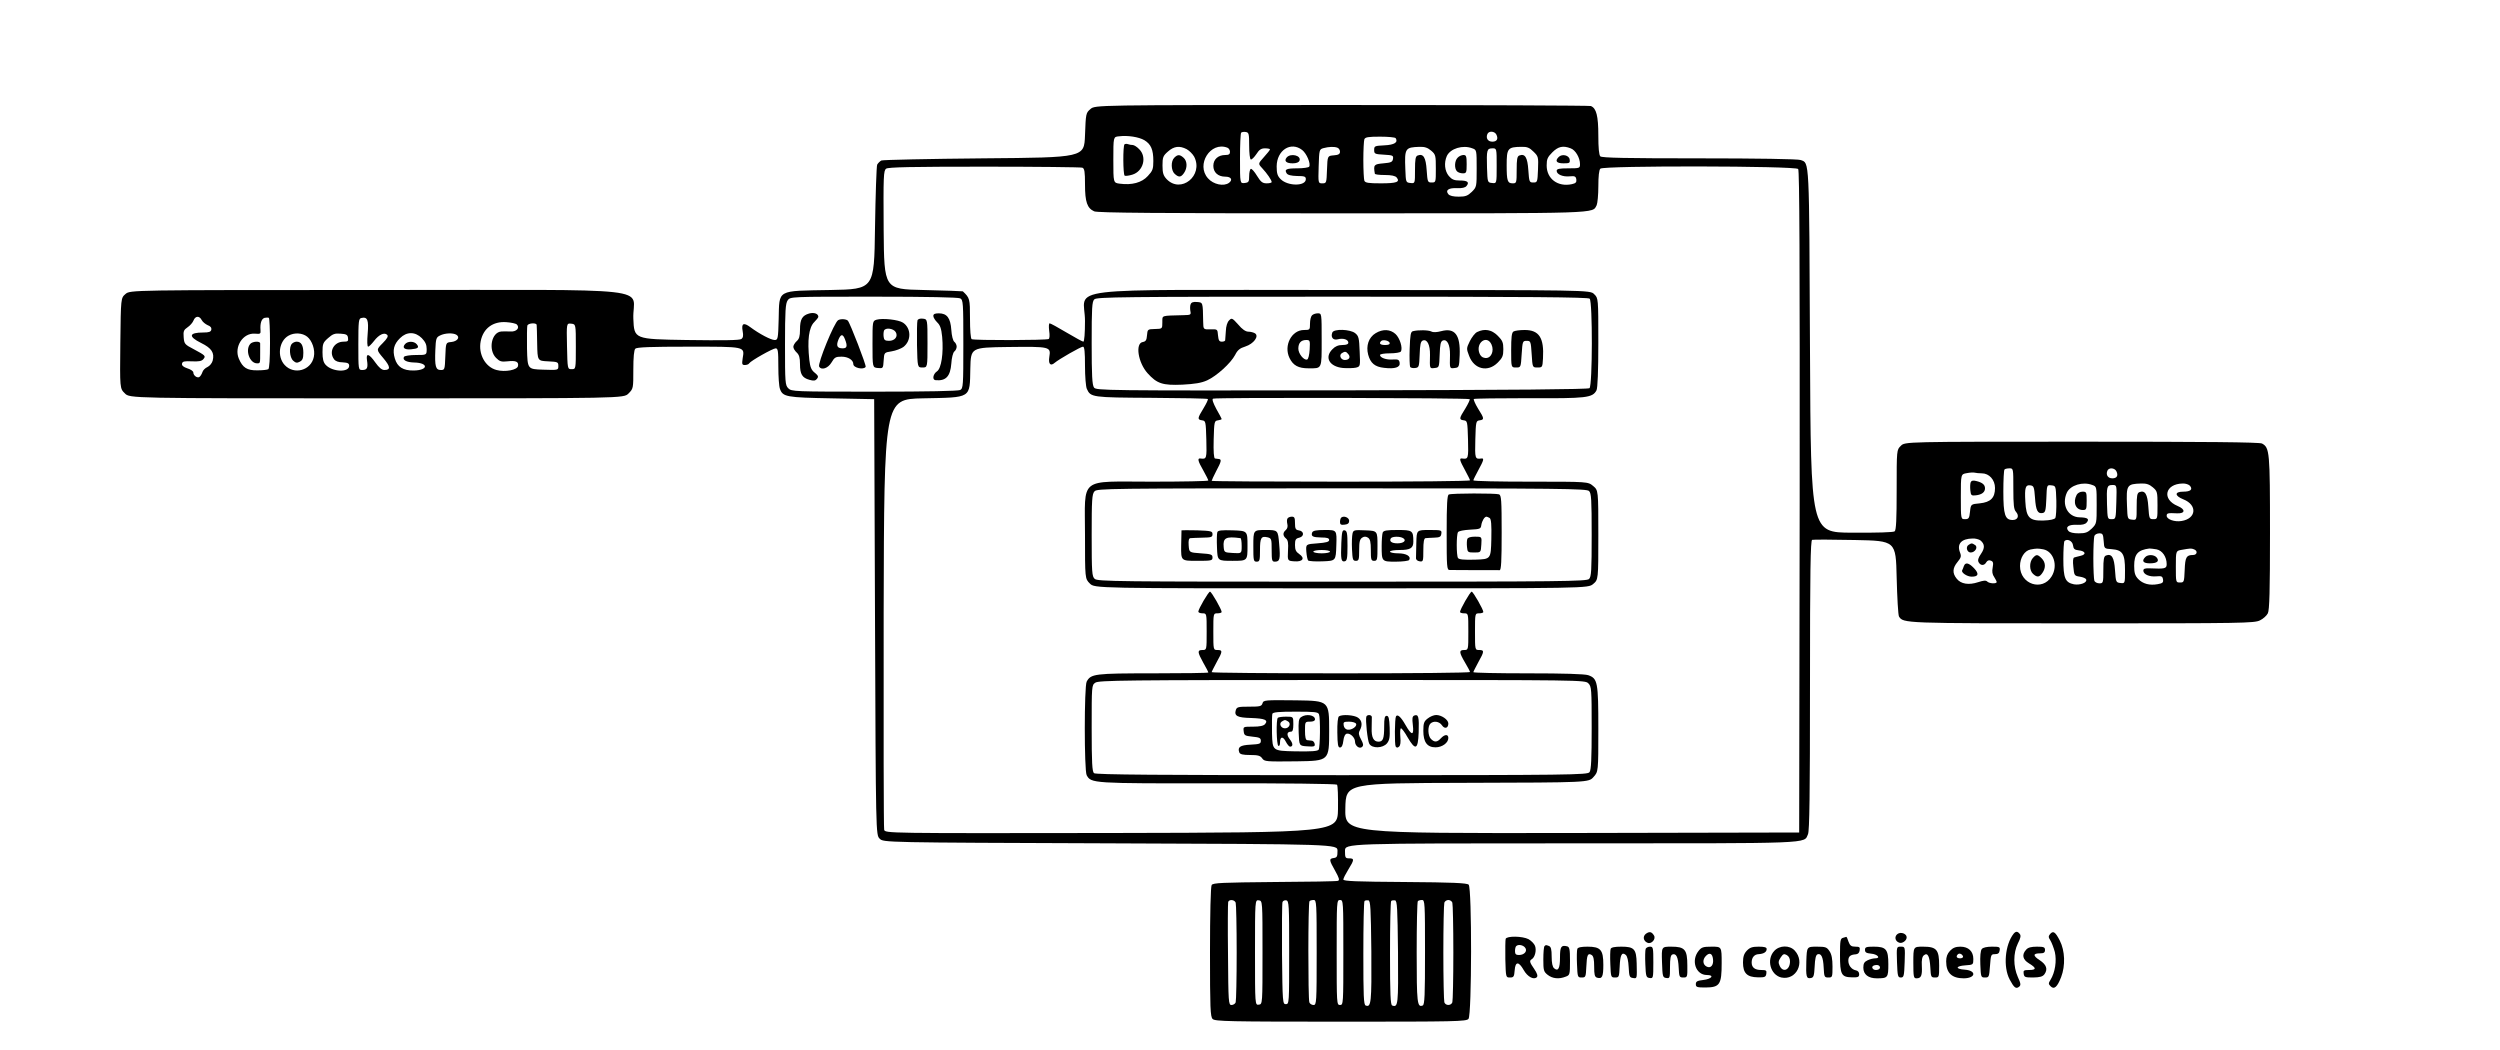 <?xml version="1.0" standalone="no"?>
<!DOCTYPE svg PUBLIC "-//W3C//DTD SVG 20010904//EN"
 "http://www.w3.org/TR/2001/REC-SVG-20010904/DTD/svg10.dtd">
<svg version="1.0" xmlns="http://www.w3.org/2000/svg"
 width="1500pt" height="630pt" viewBox="0 0 1500 630"
 preserveAspectRatio="xMidYMid meet">
<g transform="translate(0,630) scale(0.1,-0.1)"
fill="#000000" stroke="none">
<path d="M6543 5646 c-28 -24 -28 -27 -33 -158 -5 -133 -5 -133 -605 -138
-330 -3 -608 -9 -617 -13 -9 -5 -20 -16 -25 -25 -4 -9 -10 -181 -13 -382 -5
-365 -5 -365 -267 -370 -328 -6 -306 6 -311 -175 -3 -119 -5 -125 -24 -125
-22 0 -91 36 -146 77 -40 30 -55 23 -46 -24 5 -27 3 -39 -8 -47 -10 -8 -111
-9 -329 -6 -314 5 -314 5 -319 128 -8 195 199 172 -1540 172 -1479 0 -1479 0
-1507 -24 -28 -24 -28 -24 -31 -295 -3 -272 -3 -272 27 -301 29 -30 29 -30
1511 -30 1482 0 1482 0 1511 29 29 29 29 31 29 143 0 75 4 118 12 126 9 9 94
12 319 12 345 0 337 2 325 -70 -5 -35 -4 -40 13 -40 11 0 23 4 26 10 9 15 142
90 159 90 14 0 16 -16 16 -109 0 -60 4 -121 10 -135 17 -47 38 -51 310 -56
l255 -5 5 -1307 c5 -1307 5 -1307 28 -1330 23 -23 23 -23 1385 -28 1362 -5
1362 -5 1362 -45 0 -34 -3 -40 -22 -43 -30 -4 -29 -12 8 -77 23 -41 28 -56 17
-60 -7 -3 -179 -6 -381 -7 -314 -3 -369 -5 -377 -18 -6 -9 -10 -176 -10 -402
0 -338 2 -389 16 -402 14 -14 97 -16 768 -16 689 0 755 1 767 17 20 23 21 785
1 805 -10 10 -96 14 -382 16 -291 2 -370 5 -370 15 0 7 14 34 30 60 36 58 37
67 5 67 -23 0 -25 4 -25 45 0 45 0 45 1355 45 1474 0 1397 -3 1423 55 9 19 12
242 12 894 0 687 3 870 13 872 6 2 122 2 257 -1 245 -5 245 -5 250 -225 3
-121 9 -226 14 -234 26 -41 27 -41 1103 -41 959 0 1030 1 1063 18 19 9 40 28
47 42 10 19 13 137 13 483 0 487 -2 511 -48 536 -15 8 -341 11 -1082 11 -1061
0 -1061 0 -1085 -25 -25 -24 -25 -24 -25 -263 0 -180 -3 -242 -12 -250 -8 -6
-105 -9 -258 -8 -245 1 -245 1 -250 1091 -5 1171 -3 1125 -56 1145 -15 6 -263
10 -608 10 -439 0 -585 3 -594 12 -8 8 -12 51 -12 125 0 118 -12 164 -45 177
-9 3 -682 6 -1495 6 -1479 0 -1479 0 -1507 -24z m952 -220 c0 -44 4 -81 10
-83 6 -1 20 13 33 32 17 27 29 35 52 35 17 0 30 -3 30 -6 0 -4 -16 -24 -36
-46 -36 -40 -36 -40 -11 -67 29 -31 57 -72 57 -83 0 -5 -14 -8 -30 -8 -25 0
-35 8 -58 45 -15 25 -31 43 -37 42 -5 -2 -10 -21 -10 -43 0 -35 -3 -39 -27
-42 -28 -3 -28 -3 -28 146 0 82 3 152 7 156 4 4 16 6 28 4 18 -3 20 -10 20
-82z m1483 67 c13 -26 4 -43 -24 -43 -26 0 -40 20 -30 45 8 21 43 19 54 -2z
m-2112 -34 c40 -24 54 -57 54 -125 0 -48 -4 -59 -33 -90 -36 -40 -96 -56 -169
-46 -38 5 -38 5 -38 143 0 138 0 138 33 141 54 7 120 -4 153 -23z m1508 12
c16 -25 -7 -40 -67 -43 -59 -3 -62 -4 -62 -28 0 -23 4 -25 58 -28 54 -3 58 -5
55 -25 -3 -19 -11 -23 -58 -27 -57 -5 -60 -9 -51 -62 0 -5 27 -8 60 -8 39 0
63 -5 71 -15 22 -27 0 -35 -95 -35 -75 0 -94 3 -99 16 -3 9 -6 64 -6 124 0 60
3 115 6 124 5 13 23 16 94 16 49 0 91 -4 94 -9z m-1254 -66 c16 -9 36 -29 45
-45 58 -113 -80 -225 -166 -134 -19 21 -24 36 -24 81 0 49 3 58 33 84 36 32
69 36 112 14z m244 9 c9 -3 16 -15 16 -25 0 -14 -7 -19 -28 -19 -43 0 -72 -26
-72 -65 0 -39 28 -65 72 -65 35 0 46 -19 22 -37 -31 -23 -94 -10 -126 27 -74
82 15 223 116 184z m449 -14 c27 -21 53 -83 42 -100 -3 -5 -35 -10 -70 -10
-67 0 -80 -6 -65 -30 6 -10 27 -15 62 -16 45 0 53 -3 53 -19 0 -43 -108 -43
-151 0 -19 19 -24 34 -24 77 1 97 85 151 153 98z m211 14 c9 -3 16 -14 16 -24
0 -14 -9 -20 -37 -22 -38 -3 -38 -3 -41 -85 -3 -81 -3 -83 -28 -83 -25 0 -25
0 -22 102 3 99 4 102 28 109 33 9 65 10 84 3z m563 -18 c27 -23 28 -29 28
-108 0 -82 0 -83 -25 -83 -24 0 -25 3 -30 74 -5 77 -20 101 -54 88 -13 -5 -16
-22 -16 -87 0 -81 0 -81 -27 -78 -28 3 -28 4 -31 83 -5 126 -1 131 85 134 31
1 49 -5 70 -23z m247 14 c26 -9 26 -11 26 -121 0 -109 0 -111 -29 -140 -25
-24 -38 -29 -79 -29 -32 0 -54 5 -62 15 -20 24 3 39 53 36 29 -1 48 3 56 13
19 23 6 33 -41 33 -33 0 -47 6 -65 27 -25 30 -30 79 -12 120 21 45 96 68 153
46z m367 -20 c29 -28 30 -32 27 -107 -3 -76 -4 -78 -28 -78 -24 0 -25 3 -30
74 -5 77 -20 101 -54 88 -13 -5 -16 -22 -16 -87 0 -78 -1 -80 -24 -80 -31 0
-36 15 -36 108 0 102 6 110 88 111 35 1 49 -5 73 -29z m223 20 c29 -10 56 -57
56 -95 0 -24 -2 -25 -70 -25 -55 0 -70 -3 -70 -15 0 -21 36 -37 78 -33 31 3
37 0 40 -19 2 -16 -3 -23 -27 -28 -84 -18 -151 32 -151 112 0 38 5 50 34 79
35 35 64 42 110 24z m-444 -106 c0 -105 0 -105 -27 -102 -28 3 -28 3 -31 92
-3 106 -1 116 33 116 25 0 25 0 25 -106z m-2486 -10 c13 -5 16 -24 16 -101 0
-105 13 -142 55 -161 20 -9 375 -12 1486 -12 1574 0 1501 -2 1529 49 5 11 10
62 10 113 0 60 4 98 12 106 19 19 1171 17 1187 -2 8 -10 10 -539 9 -1997 l-3
-1984 -1363 -3 c-1363 -2 -1363 -2 -1360 148 3 151 3 151 731 153 729 2 729 2
758 35 29 32 29 32 29 288 0 283 -4 303 -61 323 -21 7 -146 11 -360 11 -181 0
-329 3 -329 7 0 3 14 30 30 60 36 64 37 73 5 73 -25 0 -25 0 -25 110 0 110 0
110 25 110 14 0 25 4 25 8 0 15 -61 122 -70 122 -9 0 -70 -107 -70 -122 0 -4
11 -8 25 -8 25 0 25 0 25 -110 0 -110 0 -110 -25 -110 -32 0 -31 -14 5 -75 16
-27 30 -53 30 -57 0 -5 -349 -8 -775 -8 -426 0 -775 3 -775 7 0 3 14 30 30 60
36 64 37 73 5 73 -25 0 -25 0 -25 110 0 110 0 110 25 110 14 0 25 4 25 8 0 15
-61 122 -70 122 -9 0 -70 -104 -70 -120 0 -5 11 -10 25 -10 25 0 25 0 25 -110
0 -110 0 -110 -25 -110 -32 0 -31 -12 5 -77 17 -29 30 -55 30 -58 0 -3 -149
-5 -330 -5 -353 0 -375 -3 -400 -50 -15 -29 -15 -532 0 -561 27 -49 29 -50
787 -49 395 1 710 -3 715 -8 5 -5 7 -71 6 -148 -3 -139 -3 -139 -1360 -142
-1358 -2 -1358 -2 -1363 20 -3 13 -4 599 -3 1303 3 1280 3 1280 235 1285 296
6 281 -3 285 179 3 126 3 126 227 129 252 3 257 2 247 -59 -7 -43 7 -58 32
-36 26 22 157 97 170 97 9 0 12 -33 12 -115 0 -63 5 -125 11 -138 23 -51 30
-52 388 -54 183 -1 336 -4 338 -7 3 -3 -9 -28 -26 -56 -37 -60 -38 -68 -8 -72
21 -3 22 -7 25 -115 3 -115 2 -119 -35 -114 -20 3 -16 -15 17 -72 17 -30 30
-57 30 -60 0 -4 -153 -7 -341 -7 -441 0 -399 33 -399 -320 0 -262 0 -262 29
-291 29 -29 29 -29 1509 -29 1480 0 1480 0 1511 26 31 26 31 26 31 294 0 268
0 268 -31 294 -31 26 -31 26 -375 26 -189 0 -344 3 -344 8 0 4 14 31 30 61 33
60 36 73 18 70 -38 -5 -39 -1 -36 114 3 108 4 112 26 115 29 4 28 11 -10 71
-17 28 -28 54 -25 57 3 3 152 5 331 5 346 -2 381 2 405 47 7 14 11 115 11 287
0 266 0 266 -25 290 -24 25 -24 25 -1514 25 -1737 0 -1541 24 -1541 -186 0
-73 -4 -124 -10 -124 -5 0 -50 25 -101 55 -50 30 -96 55 -101 55 -5 0 -6 -19
-3 -44 4 -27 3 -46 -3 -50 -14 -8 -448 -9 -462 -1 -6 4 -10 54 -10 124 0 119
-1 123 -43 163 -1 1 -108 5 -237 8 -235 5 -235 5 -238 360 -2 325 -1 356 15
368 13 9 147 12 589 12 315 0 579 -3 588 -6z m-733 -784 c18 -10 19 -24 19
-275 0 -251 -1 -265 -19 -275 -13 -6 -193 -10 -515 -10 -483 0 -497 1 -516 20
-19 19 -20 33 -20 263 0 203 3 246 16 265 15 22 15 22 515 22 326 0 507 -4
520 -10z m3777 -2 c18 -18 17 -521 -1 -537 -10 -7 -433 -11 -1487 -13 -1429
-2 -1473 -1 -1486 17 -11 15 -14 73 -14 266 0 212 2 250 16 263 14 14 163 16
1488 16 1131 0 1475 -3 1484 -12z m-8328 -128 c6 -12 23 -25 36 -31 17 -6 24
-15 22 -27 -3 -13 -14 -17 -48 -17 -87 0 -92 -24 -13 -63 63 -31 81 -59 69
-106 -4 -15 -18 -32 -31 -38 -14 -6 -28 -20 -31 -32 -4 -12 -12 -24 -18 -28
-13 -8 -36 9 -36 27 0 8 -16 19 -36 25 -24 8 -34 17 -32 28 3 14 14 16 59 14
41 -2 59 1 69 13 16 19 13 22 -58 60 -54 28 -57 32 -60 72 -3 36 1 44 23 59
15 10 31 28 36 41 11 28 35 30 49 3z m410 -140 c0 -92 -4 -151 -10 -155 -6 -4
-35 -7 -66 -7 -62 -1 -88 16 -111 70 -30 71 25 156 97 150 32 -3 35 -1 33 22
-3 41 6 68 25 73 9 2 20 2 25 0 4 -2 7 -71 7 -153z m586 58 c-4 -45 -3 -78 3
-78 5 0 20 15 35 34 29 38 62 54 79 37 8 -8 1 -22 -27 -50 -39 -39 -39 -39 4
-90 43 -51 45 -71 6 -71 -15 0 -32 14 -54 45 -38 54 -57 59 -50 13 7 -45 1
-58 -28 -58 -24 0 -24 0 -24 154 0 139 2 155 18 158 37 9 45 -12 38 -94z m895
55 c20 -20 -2 -45 -40 -42 -20 1 -44 1 -53 0 -59 -4 -80 -109 -32 -158 22 -22
32 -25 69 -21 50 6 68 -2 63 -28 -4 -24 -78 -38 -129 -24 -68 18 -110 96 -95
172 15 78 74 121 154 115 29 -2 57 -8 63 -14z m119 -3 c1 -5 2 -56 3 -112 2
-103 2 -103 65 -106 59 -3 62 -4 62 -28 0 -25 0 -25 -92 -22 -93 3 -93 3 -96
127 -1 69 0 131 2 138 6 15 56 18 56 3z m235 -130 c0 -135 0 -135 -25 -135
-25 0 -25 0 -28 138 -3 138 -3 138 25 135 28 -3 28 -3 28 -138z m-1612 60 c30
-24 49 -79 40 -121 -16 -82 -119 -110 -175 -49 -47 51 -34 144 23 176 35 20
83 17 112 -6z m245 -7 c3 -20 -1 -23 -27 -23 -57 0 -90 -60 -57 -105 8 -12 27
-19 52 -19 31 -2 39 -6 39 -21 0 -41 -102 -37 -141 6 -14 15 -19 36 -19 76 0
49 3 58 33 84 28 25 41 30 75 27 35 -2 43 -7 45 -25z m443 -2 c21 -22 29 -39
29 -65 0 -36 0 -36 -64 -36 -36 0 -68 -5 -72 -11 -11 -19 15 -33 61 -34 88 -2
85 -47 -3 -48 -63 -1 -98 21 -113 72 -15 50 -6 86 31 122 40 40 91 40 131 0z
m208 20 c23 -15 5 -39 -31 -43 -33 -3 -33 -3 -36 -85 -3 -81 -4 -83 -27 -83
-31 0 -37 21 -33 120 3 68 5 76 28 87 29 15 79 17 99 4z m6079 -386 c3 -2 -9
-28 -26 -56 -38 -60 -39 -67 -9 -71 21 -3 22 -7 25 -115 3 -115 2 -119 -35
-114 -19 3 -16 -10 17 -70 16 -30 30 -57 30 -61 0 -5 -349 -8 -775 -8 -426 0
-775 2 -775 5 0 3 12 29 27 58 31 58 34 71 16 73 -7 1 -18 2 -23 3 -7 1 -10
42 -8 114 3 108 4 112 26 115 12 2 22 5 22 8 0 2 -14 29 -32 60 -19 36 -27 58
-20 62 12 8 1532 5 1540 -3z m3262 -537 c0 -98 3 -125 16 -139 21 -24 11 -49
-20 -49 -46 0 -56 31 -56 171 0 69 3 129 7 132 3 4 17 7 30 7 23 0 23 -1 23
-122z m618 105 c13 -26 4 -43 -24 -43 -26 0 -40 20 -30 45 8 21 43 19 54 -2z
m-807 -13 c44 0 79 -39 79 -88 0 -59 -26 -85 -91 -92 -54 -5 -54 -5 -59 -50
-4 -40 -8 -45 -30 -45 -25 0 -25 0 -25 135 0 135 0 135 35 141 19 4 41 5 48 3
8 -2 27 -4 43 -4z m663 -70 c26 -9 26 -11 26 -121 0 -109 0 -111 -29 -140 -25
-24 -38 -29 -79 -29 -32 0 -54 5 -62 15 -20 24 3 39 53 36 30 -1 48 3 57 14
18 21 6 30 -42 31 -71 1 -110 75 -77 148 21 45 96 68 153 46z m363 -14 c27
-23 28 -29 28 -108 0 -82 0 -83 -25 -83 -24 0 -25 3 -30 74 -5 77 -20 101 -54
88 -13 -5 -16 -22 -16 -87 0 -81 0 -81 -27 -78 -28 3 -28 4 -31 83 -5 126 -1
131 85 134 31 1 49 -5 70 -23z m223 9 c18 -22 3 -35 -41 -35 -53 0 -52 -25 1
-46 86 -34 78 -116 -11 -130 -41 -7 -89 10 -89 31 0 16 6 18 63 15 49 -2 51
24 3 44 -97 40 -76 133 30 135 17 1 37 -6 44 -14z m-930 -72 c5 -76 16 -97 46
-91 16 3 19 15 22 86 3 83 3 83 30 80 27 -3 27 -3 30 -93 1 -49 -2 -96 -6
-103 -6 -8 -32 -14 -70 -15 -85 -3 -105 17 -110 113 -5 85 1 102 30 98 21 -3
23 -10 28 -75z m488 -25 c-3 -102 -3 -103 -28 -103 -25 0 -25 1 -28 89 -3 106
-1 116 33 116 26 0 26 0 23 -102z m-3164 66 c14 -13 16 -51 16 -264 0 -213 -2
-251 -16 -264 -14 -14 -162 -16 -1481 -16 -1351 0 -1468 1 -1485 17 -16 15
-18 36 -18 261 0 214 2 248 17 264 15 17 75 18 1484 18 1321 0 1469 -2 1483
-16z m3088 -300 c3 -46 3 -46 48 -49 66 -5 80 -28 80 -127 0 -79 0 -79 -27
-76 -27 3 -28 5 -33 77 -5 77 -20 101 -54 88 -13 -5 -16 -22 -16 -87 0 -78 -1
-80 -24 -80 -13 0 -27 7 -30 16 -3 9 -6 69 -6 134 0 65 3 125 6 134 3 9 17 16
30 16 20 0 23 -5 26 -46z m-740 4 c27 -22 28 -46 4 -81 -17 -24 -21 -39 -14
-51 12 -21 34 -21 46 1 6 10 16 14 27 9 14 -5 16 -13 11 -41 -5 -24 -2 -42 9
-57 8 -13 15 -26 15 -30 0 -12 -44 -10 -57 3 -8 8 -23 6 -54 -4 -57 -19 -104
-11 -129 21 -27 33 -25 64 5 100 21 26 24 34 15 57 -20 52 8 83 76 84 16 1 37
-5 46 -11z m556 -30 c3 -22 9 -27 34 -30 41 -4 48 -25 11 -33 -15 -4 -33 -8
-38 -10 -7 -2 -9 -23 -5 -56 5 -52 6 -54 39 -59 19 -3 36 -10 38 -17 7 -19
-36 -35 -73 -29 -53 11 -64 36 -64 152 0 55 3 104 7 108 17 16 48 0 51 -26z
m-178 -24 c62 -13 89 -98 50 -162 -56 -92 -190 -48 -190 62 0 49 27 92 63 99
37 7 43 7 77 1z m679 0 c35 -7 61 -45 61 -89 0 -27 -11 -29 -102 -25 -28 1
-38 -2 -38 -14 0 -22 36 -38 78 -34 32 3 37 0 40 -19 3 -18 -3 -23 -32 -28
-48 -9 -89 2 -117 31 -19 20 -24 37 -24 79 0 71 22 95 91 104 6 0 26 -2 43 -5z
m225 0 c24 -9 19 -34 -6 -34 -40 0 -47 -13 -50 -90 -3 -73 -4 -75 -28 -75 -25
0 -25 0 -25 95 0 95 0 95 35 101 52 9 57 10 74 3z m-3634 -804 c19 -19 20 -33
20 -268 0 -183 -3 -253 -13 -265 -11 -16 -104 -18 -1486 -18 -1095 0 -1477 3
-1487 12 -11 9 -14 62 -14 270 0 255 0 258 22 273 20 14 177 16 1480 16 1445
0 1458 0 1478 -20z m-2116 -1316 c3 -9 6 -143 6 -299 0 -156 -3 -290 -6 -299
-3 -9 -15 -16 -25 -16 -18 0 -19 15 -21 303 -2 166 -1 308 1 315 5 17 38 15
45 -4z m161 -299 c0 -310 0 -310 -22 -313 -23 -3 -23 -3 -23 313 0 316 0 316
23 313 22 -3 22 -3 22 -313z m160 0 c0 -303 0 -310 -20 -310 -19 0 -20 8 -23
300 -1 165 0 306 3 313 3 7 13 12 22 10 17 -3 18 -26 18 -313z m165 0 c0 -302
-1 -315 -19 -315 -10 0 -22 7 -25 16 -8 21 -8 599 1 607 3 4 15 7 25 7 17 0
18 -16 18 -315z m160 0 c0 -308 0 -315 -20 -315 -20 0 -20 7 -20 315 0 308 0
315 20 315 20 0 20 -7 20 -315z m168 6 c2 -307 -1 -337 -34 -324 -12 4 -14 56
-14 312 0 169 3 311 7 315 4 4 14 5 23 4 13 -3 15 -42 18 -307z m160 -5 c2
-315 1 -332 -35 -319 -10 4 -13 65 -13 312 0 169 3 311 7 315 4 4 14 5 23 4
13 -3 15 -43 18 -312z m162 0 c0 -257 -2 -315 -14 -319 -33 -13 -36 14 -36
318 0 166 3 305 7 308 3 4 15 7 25 7 17 0 18 -16 18 -314z m164 298 c3 -9 6
-143 6 -299 0 -156 -3 -290 -6 -299 -8 -21 -40 -21 -48 0 -3 9 -6 143 -6 299
0 156 3 290 6 299 3 9 14 16 24 16 10 0 21 -7 24 -16z"/>
<path d="M6747 5434 c-10 -10 -9 -182 1 -188 5 -3 26 0 46 6 66 20 89 106 41
153 -13 14 -31 25 -39 25 -8 0 -21 2 -28 5 -8 3 -17 2 -21 -1z"/>
<path d="M7046 5354 c-22 -21 -20 -77 2 -97 25 -23 38 -21 56 5 21 30 20 71
-2 91 -23 21 -36 21 -56 1z"/>
<path d="M7720 5355 c-17 -21 -3 -35 36 -35 23 0 37 6 41 16 12 31 -53 47 -77
19z"/>
<path d="M8746 5354 c-19 -18 -21 -65 -4 -82 7 -7 22 -12 35 -12 21 0 23 4 23
55 0 48 -3 55 -19 55 -11 0 -27 -7 -35 -16z"/>
<path d="M9352 5358 c-24 -24 -13 -38 29 -38 36 0 40 2 37 23 -3 25 -45 36
-66 15z"/>
<path d="M4855 4419 c-42 -12 -55 -35 -55 -96 0 -41 -5 -57 -20 -70 -11 -10
-20 -25 -20 -34 0 -9 9 -24 20 -34 15 -14 20 -31 20 -70 0 -60 13 -82 57 -94
25 -7 35 -6 45 6 10 13 8 19 -14 37 -20 16 -27 33 -32 76 -13 119 -3 196 30
228 13 13 24 27 24 31 0 19 -26 28 -55 20z"/>
<path d="M5600 4404 c0 -9 11 -26 23 -38 18 -17 25 -37 30 -87 9 -98 -5 -190
-31 -207 -24 -16 -30 -51 -9 -53 62 -6 89 22 95 100 2 34 10 65 18 72 8 6 14
19 14 29 0 10 -6 23 -14 29 -8 6 -16 37 -18 71 -5 72 -26 100 -75 100 -24 0
-33 -4 -33 -16z"/>
<path d="M5029 4379 c-23 -12 -125 -262 -114 -279 14 -23 53 -10 74 25 18 31
25 35 60 35 40 0 71 -20 71 -45 0 -22 62 -36 74 -16 5 8 -94 264 -107 277 -9
10 -44 12 -58 3z m41 -115 c16 -41 12 -54 -14 -54 -33 0 -40 15 -26 51 15 36
27 37 40 3z"/>
<path d="M5260 4382 c-25 -8 -25 -8 -25 -147 0 -140 0 -140 32 -143 31 -3 32
-3 35 45 3 48 3 48 48 55 25 4 56 16 70 26 49 37 48 113 -2 146 -27 18 -122
28 -158 18z m114 -74 c16 -26 -4 -53 -40 -53 -23 0 -30 5 -32 23 -2 13 -1 30
2 38 8 20 56 14 70 -8z"/>
<path d="M5505 4378 c-3 -8 -4 -75 -3 -149 3 -134 3 -134 33 -134 30 0 30 0
30 145 0 145 0 145 -28 148 -16 2 -29 -2 -32 -10z"/>
<path d="M7144 4475 c-4 -8 -4 -27 -2 -40 5 -24 3 -25 -41 -26 -139 -4 -126 1
-127 -43 0 -39 0 -39 -45 -40 -43 -1 -44 -2 -47 -38 -2 -29 -8 -37 -25 -40
-47 -7 -29 -124 29 -188 56 -62 90 -73 208 -68 74 4 114 10 149 26 57 26 142
103 168 153 14 28 28 40 61 50 50 16 84 62 58 79 -8 5 -26 10 -40 10 -16 0
-37 14 -61 43 -35 39 -39 41 -54 25 -11 -10 -19 -35 -20 -65 -2 -26 -4 -51 -4
-55 -1 -5 -10 -8 -20 -8 -16 0 -20 8 -23 38 -3 37 -3 37 -45 36 -43 -1 -43 -1
-44 45 -2 119 -1 116 -37 119 -22 2 -34 -2 -38 -13z"/>
<path d="M7872 4408 c-7 -7 -12 -29 -12 -50 0 -37 -1 -38 -36 -38 -75 0 -123
-94 -87 -168 22 -45 53 -62 115 -62 81 0 78 -8 78 171 0 159 0 159 -23 159
-13 0 -28 -5 -35 -12z m-14 -205 c-2 -32 -8 -58 -15 -60 -19 -7 -53 35 -53 65
0 34 16 52 47 52 23 0 24 -3 21 -57z"/>
<path d="M7994 4305 c-11 -28 4 -48 32 -41 33 9 64 -1 64 -20 0 -9 -11 -14
-35 -14 -25 0 -44 -8 -60 -25 -50 -49 -19 -105 63 -113 28 -2 63 -1 77 2 27 7
27 7 23 97 -3 81 -6 93 -27 110 -30 24 -128 27 -137 4z m96 -130 c15 -18 5
-35 -21 -35 -24 0 -37 29 -18 41 19 12 25 11 39 -6z"/>
<path d="M8254 4301 c-42 -25 -59 -76 -45 -129 14 -51 40 -73 95 -79 66 -8 98
3 94 30 -3 19 -9 22 -42 20 -39 -3 -76 11 -76 27 0 6 27 10 59 10 33 0 63 5
66 11 13 20 -6 81 -32 105 -32 29 -76 31 -119 5z m84 -58 c2 -9 -7 -13 -27
-13 -30 0 -39 9 -24 24 11 10 46 3 51 -11z"/>
<path d="M8478 4313 c-14 -3 -17 -21 -20 -105 -2 -55 0 -104 3 -110 4 -5 17
-8 30 -6 23 3 24 7 27 81 2 60 6 79 19 84 26 10 44 -26 43 -87 -2 -83 -3 -82
28 -78 27 3 27 4 30 81 2 60 6 79 19 84 26 10 44 -26 43 -87 -2 -83 -3 -82 28
-78 26 3 27 5 30 77 5 122 -29 166 -111 144 -26 -7 -48 -8 -59 -2 -17 9 -79
10 -110 2z"/>
<path d="M8863 4308 c-13 -6 -32 -31 -44 -55 -21 -43 -21 -45 -4 -89 30 -80
112 -99 171 -40 29 29 34 41 34 81 0 40 -5 52 -34 81 -36 36 -78 44 -123 22z
m86 -75 c18 -40 -3 -85 -38 -81 -17 2 -29 12 -35 30 -22 63 46 111 73 51z"/>
<path d="M9081 4311 c-11 -7 -14 -34 -14 -113 0 -103 0 -103 29 -103 29 0 29
0 34 80 5 77 6 80 30 80 24 0 25 -3 30 -80 5 -80 5 -80 35 -80 29 0 30 1 33
55 7 123 -23 170 -110 170 -29 0 -59 -4 -67 -9z"/>
<path d="M1501 4236 c-31 -37 -3 -116 41 -116 20 0 19 -1 19 65 0 25 0 50 0
55 -1 15 -47 12 -60 -4z"/>
<path d="M1752 4238 c-19 -19 -15 -82 7 -102 15 -14 24 -15 40 -6 16 8 21 20
21 53 0 45 -13 67 -40 67 -9 0 -21 -5 -28 -12z"/>
<path d="M2430 4235 c-18 -21 -4 -34 35 -31 44 4 52 11 35 31 -16 19 -54 19
-70 0z"/>
<path d="M11824 3406 c-3 -8 -4 -29 -2 -48 3 -30 6 -33 33 -30 36 4 55 19 55
42 0 22 -16 35 -53 44 -19 5 -29 2 -33 -8z"/>
<path d="M12460 3331 c-24 -46 -6 -91 37 -91 21 0 23 4 23 55 0 52 -1 55 -25
55 -14 0 -29 -8 -35 -19z"/>
<path d="M8693 3333 c-10 -3 -13 -59 -13 -229 0 -207 1 -224 18 -224 42 -1
288 -1 300 -1 9 1 12 53 12 225 0 195 -2 225 -16 230 -19 7 -283 7 -301 -1z
m245 -141 c9 -7 12 -39 10 -128 -3 -119 -3 -119 -97 -122 -69 -2 -97 1 -103
10 -10 16 -10 139 0 155 4 7 36 13 72 15 61 3 65 5 68 28 4 25 19 50 31 50 3
0 12 -4 19 -8z"/>
<path d="M8804 3066 c-3 -8 -4 -29 -2 -48 3 -31 5 -33 43 -33 40 0 40 0 43 48
3 47 3 47 -38 47 -26 0 -43 -5 -46 -14z"/>
<path d="M7725 3189 c-4 -5 -4 -21 -1 -33 4 -15 0 -28 -9 -36 -19 -16 -19 -34
1 -51 12 -10 15 -27 12 -73 -3 -61 -3 -61 38 -64 51 -4 66 19 29 44 -19 13
-25 25 -25 54 0 32 4 39 26 44 31 8 29 40 -4 44 -18 3 -22 10 -22 43 0 32 -3
39 -19 39 -11 0 -23 -5 -26 -11z"/>
<path d="M8047 3194 c-4 -4 -7 -16 -7 -26 0 -15 6 -19 28 -16 19 2 27 9 27 23
0 20 -33 33 -48 19z"/>
<path d="M7089 3118 c0 -2 -1 -43 -2 -93 -1 -90 -1 -90 94 -90 87 0 94 1 94
20 0 18 -8 21 -70 25 -70 5 -70 5 -73 48 -2 29 1 42 10 43 7 1 40 2 73 3 53 1
60 3 60 21 0 18 -8 20 -92 23 -51 1 -93 1 -94 0z"/>
<path d="M7304 3107 c-3 -8 -4 -49 -2 -93 3 -79 3 -79 93 -79 90 0 90 0 90 90
0 90 0 90 -88 93 -67 2 -89 0 -93 -11z m139 -36 c4 -1 7 -21 7 -47 0 -45 0
-45 -52 -42 -52 3 -53 4 -56 36 -5 55 13 65 101 53z"/>
<path d="M7520 3025 c0 -88 1 -95 20 -95 18 0 20 7 20 69 0 75 7 86 46 77 23
-6 24 -11 24 -76 0 -63 2 -70 19 -70 30 0 34 15 26 106 -7 84 -7 84 -81 84
-74 0 -74 0 -74 -95z"/>
<path d="M7873 3105 c-8 -23 3 -29 55 -30 35 0 47 -4 47 -15 0 -11 -17 -16
-70 -20 -70 -5 -70 -5 -67 -50 2 -25 7 -49 11 -53 5 -4 43 -7 87 -5 79 3 79 3
82 96 3 92 3 92 -68 92 -54 0 -72 -4 -77 -15z m107 -115 c0 -5 -22 -10 -50
-10 -27 0 -50 5 -50 10 0 6 23 10 50 10 28 0 50 -4 50 -10z"/>
<path d="M8048 3042 c-4 -98 -1 -114 20 -110 14 3 17 17 17 93 0 76 -3 90 -17
93 -14 3 -17 -8 -20 -76z"/>
<path d="M8115 3098 c-3 -13 -5 -55 -3 -93 3 -62 5 -70 23 -70 18 0 20 7 20
64 0 50 4 66 18 75 12 8 22 8 35 0 13 -9 17 -25 17 -75 0 -57 2 -64 20 -64 19
0 20 7 20 90 0 90 0 90 -72 93 -68 3 -73 2 -78 -20z"/>
<path d="M8296 3104 c-3 -9 -6 -44 -6 -79 0 -95 0 -95 85 -95 41 0 77 5 80 10
13 22 -17 40 -66 40 -27 0 -49 5 -49 10 0 6 26 10 58 10 64 0 82 11 82 50 0
67 -5 70 -95 70 -66 0 -84 -3 -89 -16z m123 -33 c22 -14 3 -31 -34 -31 -35 0
-51 12 -40 30 8 12 55 13 74 1z"/>
<path d="M8498 3045 c-1 -41 -2 -83 -2 -92 -1 -11 8 -19 22 -21 21 -3 22 0 22
67 0 50 4 71 13 72 6 1 30 2 52 3 33 1 41 5 43 24 3 21 0 22 -72 22 -76 0 -76
0 -78 -75z"/>
<path d="M11812 3031 c-20 -12 -10 -46 12 -46 27 0 46 33 26 45 -18 12 -21 12
-38 1z"/>
<path d="M11783 2903 c-3 -10 -8 -21 -10 -25 -7 -13 29 -38 57 -38 41 0 46 17
14 51 -32 33 -52 37 -61 12z"/>
<path d="M12197 2952 c-22 -25 -21 -75 1 -95 25 -23 38 -21 56 5 22 31 20 64
-4 88 -25 25 -32 25 -53 2z"/>
<path d="M12872 2958 c-24 -24 -13 -38 27 -38 44 0 59 13 41 35 -15 18 -52 19
-68 3z"/>
<path d="M7575 2080 c-6 -18 -15 -20 -80 -20 -65 0 -74 -2 -80 -20 -11 -36 9
-46 92 -48 83 -3 104 -12 83 -37 -9 -10 -31 -15 -72 -15 -59 0 -59 0 -56 -27
3 -26 7 -28 53 -33 42 -4 50 -8 50 -25 0 -18 -8 -20 -62 -23 -63 -3 -79 -15
-67 -47 5 -11 22 -15 65 -15 47 0 61 -4 72 -20 14 -20 23 -20 208 -18 194 3
194 3 194 183 0 180 0 180 -197 183 -190 2 -197 2 -203 -18z m339 -66 c9 -23
7 -197 -2 -212 -7 -9 -42 -12 -143 -10 -134 3 -134 3 -137 107 -1 58 0 111 2
118 4 10 38 13 140 13 113 0 135 -2 140 -16z"/>
<path d="M7806 1997 c-14 -10 -16 -26 -14 -92 3 -80 3 -80 51 -83 42 -3 48 -1
45 15 -2 10 -10 19 -18 19 -8 1 -21 2 -27 3 -9 1 -13 19 -13 56 0 54 0 55 30
55 19 0 30 5 30 14 0 26 -54 35 -84 13z"/>
<path d="M7667 1993 c-11 -10 -8 -161 3 -168 6 -3 10 5 10 19 0 37 17 41 35 6
8 -16 20 -30 25 -30 19 0 19 19 -1 44 -21 27 -18 46 7 46 10 0 14 12 14 45 0
45 0 45 -43 45 -24 0 -47 -3 -50 -7z m62 -22 c19 -12 6 -41 -19 -41 -25 0 -38
29 -19 41 8 5 16 9 19 9 3 0 11 -4 19 -9z"/>
<path d="M8034 2002 c-7 -4 -11 -42 -10 -97 1 -73 4 -90 16 -90 10 0 17 13 20
40 3 26 11 41 21 43 21 4 49 -24 49 -47 0 -27 28 -47 43 -32 9 9 7 19 -7 45
-14 26 -16 38 -7 54 17 32 13 59 -11 76 -23 16 -94 21 -114 8z m102 -44 c9
-15 -25 -40 -51 -36 -12 2 -21 12 -23 26 -3 19 1 22 32 22 19 0 38 -5 42 -12z"/>
<path d="M8198 2000 c-6 -19 7 -145 18 -163 17 -29 81 -27 106 3 15 19 18 36
16 94 -2 55 -6 71 -18 71 -12 0 -15 -14 -15 -65 0 -72 -7 -90 -34 -90 -30 0
-43 26 -41 82 1 29 1 59 1 66 -1 14 -28 16 -33 2z"/>
<path d="M8376 2002 c-8 -13 -9 -169 -2 -181 6 -8 11 -9 20 -1 9 7 11 27 8 60
-2 28 -1 50 4 50 5 0 23 -24 39 -53 48 -82 63 -76 67 28 3 94 -1 111 -26 102
-12 -5 -14 -16 -9 -57 8 -65 -7 -65 -44 0 -27 48 -48 67 -57 52z"/>
<path d="M8566 1989 c-22 -17 -26 -28 -26 -74 0 -68 23 -99 73 -99 40 0 77 27
77 56 0 24 -22 23 -45 -2 -22 -24 -38 -25 -59 -4 -19 18 -21 75 -4 92 19 19
54 14 70 -10 16 -24 38 -17 38 11 0 23 -41 51 -73 51 -14 0 -36 -9 -51 -21z"/>
<path d="M9875 697 c-20 -16 -15 -44 11 -54 23 -9 51 23 38 44 -14 23 -27 26
-49 10z"/>
<path d="M11385 696 c-20 -15 -15 -43 10 -52 18 -7 45 12 45 32 0 22 -35 35
-55 20z"/>
<path d="M12082 698 c-52 -66 -64 -199 -24 -275 26 -49 38 -59 57 -43 11 9 10
19 -8 58 -28 64 -28 143 0 201 17 33 20 48 11 58 -13 16 -23 16 -36 1z"/>
<path d="M12300 695 c-10 -12 -10 -19 2 -37 8 -13 20 -44 27 -70 12 -52 2
-122 -26 -167 -13 -21 -13 -25 1 -39 21 -21 40 -4 63 56 26 68 23 157 -8 218
-27 53 -40 62 -59 39z"/>
<path d="M9034 667 c-2 -7 -3 -62 -2 -123 3 -109 3 -109 28 -109 22 0 25 5 28
43 4 54 24 55 54 2 23 -41 61 -61 79 -43 7 7 2 23 -15 48 -29 42 -31 51 -15
60 19 12 29 54 19 80 -5 13 -23 31 -39 40 -37 19 -130 20 -137 2z m116 -52
c17 -20 -3 -45 -36 -45 -18 0 -24 5 -24 23 0 13 3 27 7 30 11 12 40 8 53 -8z"/>
<path d="M11058 673 c-16 -4 -18 -18 -18 -102 0 -118 8 -134 71 -135 38 -1 44
2 44 19 0 12 -8 21 -20 23 -26 5 -45 30 -45 58 0 26 13 36 44 38 14 1 22 9 24
24 3 19 -1 22 -26 22 -24 0 -32 6 -41 30 -5 17 -11 29 -13 29 -2 -1 -11 -3
-20 -6z"/>
<path d="M9267 623 c-4 -3 -7 -39 -7 -79 0 -66 2 -74 26 -93 29 -23 68 -27
108 -11 25 9 26 13 26 94 0 71 -3 84 -17 88 -36 9 -43 -2 -43 -67 0 -66 -11
-85 -35 -65 -10 8 -15 32 -15 70 0 44 -4 59 -16 64 -19 7 -19 7 -27 -1z"/>
<path d="M9464 607 c-3 -8 -4 -49 -2 -93 3 -77 4 -79 28 -79 24 0 25 3 28 65
3 71 9 84 32 70 11 -7 15 -27 15 -70 0 -48 3 -61 17 -66 31 -9 38 5 38 77 0
90 -16 109 -95 109 -37 0 -57 -4 -61 -13z"/>
<path d="M9664 607 c-3 -8 -4 -49 -2 -93 3 -77 4 -79 28 -79 24 0 25 3 28 65
3 71 13 90 36 71 10 -8 16 -35 18 -74 3 -56 5 -62 26 -65 25 -4 24 -5 22 88
-2 86 -15 100 -92 100 -40 0 -60 -4 -64 -13z"/>
<path d="M9874 607 c-3 -8 -4 -49 -2 -93 3 -73 5 -79 26 -82 21 -3 22 -1 22
92 0 90 -1 96 -20 96 -11 0 -23 -6 -26 -13z"/>
<path d="M9972 528 c3 -88 4 -93 26 -96 21 -3 22 0 22 66 0 51 4 71 14 75 23
9 35 -15 38 -78 3 -56 4 -60 28 -60 24 0 25 2 24 72 0 96 -15 113 -96 113 -59
0 -59 0 -56 -92z"/>
<path d="M10191 594 c-46 -58 -16 -144 50 -144 47 0 30 -24 -22 -30 -36 -4
-44 -9 -44 -25 0 -18 7 -20 59 -20 85 1 96 18 96 146 0 99 0 99 -59 99 -52 0
-62 -3 -80 -26z m87 -48 c5 -37 -14 -59 -39 -45 -23 12 -25 42 -3 64 22 22 38
14 42 -19z"/>
<path d="M10481 596 c-17 -18 -23 -36 -23 -71 0 -64 24 -88 89 -89 42 -1 48 2
51 22 3 19 -1 22 -30 22 -39 0 -58 15 -58 45 0 30 16 49 42 50 31 2 48 13 48
31 0 10 -13 14 -48 14 -38 0 -53 -5 -71 -24z"/>
<path d="M10645 594 c-48 -52 -22 -144 43 -159 90 -19 145 92 80 162 -31 33
-91 32 -123 -3z m95 -62 c0 -52 -42 -70 -62 -27 -9 19 -8 29 6 50 14 21 20 24
36 15 13 -7 20 -21 20 -38z"/>
<path d="M10838 534 c-3 -95 0 -108 28 -102 16 3 19 14 22 70 2 45 7 68 17 72
22 8 34 -16 37 -79 3 -56 4 -60 28 -60 24 0 25 2 25 65 0 46 -5 74 -18 93 -16
24 -23 27 -76 27 -60 0 -60 0 -63 -86z"/>
<path d="M11190 601 c0 -16 8 -20 37 -23 38 -3 60 -28 24 -28 -11 0 -32 -5
-46 -12 -19 -9 -25 -19 -25 -44 0 -41 30 -64 81 -64 66 0 69 4 69 85 0 89 -13
105 -88 105 -45 0 -52 -3 -52 -19z m90 -106 c0 -16 -35 -21 -44 -6 -8 12 4 21
26 21 10 0 18 -7 18 -15z"/>
<path d="M11382 528 c3 -85 5 -93 23 -93 18 0 20 8 23 93 3 92 3 92 -23 92
-26 0 -26 0 -23 -92z"/>
<path d="M11480 525 c0 -87 2 -95 19 -95 28 0 35 16 32 75 -2 35 2 55 12 63
23 19 35 -5 39 -73 3 -56 4 -60 28 -60 24 0 25 2 25 71 0 96 -15 114 -97 114
-58 0 -58 0 -58 -95z"/>
<path d="M11700 595 c-16 -17 -23 -36 -23 -63 0 -70 34 -102 106 -102 73 1 77
47 5 52 -58 4 -55 22 5 26 46 3 47 4 47 38 0 46 -29 74 -78 74 -28 0 -45 -7
-62 -25z m78 -33 c2 -7 -6 -12 -17 -12 -21 0 -27 11 -14 24 9 9 26 2 31 -12z"/>
<path d="M11891 606 c-8 -9 -11 -43 -9 -93 3 -76 4 -78 28 -78 24 0 25 3 30
70 5 67 6 70 30 70 18 0 26 6 28 23 3 20 -1 22 -46 22 -30 0 -54 -5 -61 -14z"/>
<path d="M12157 602 c-28 -30 -21 -60 18 -83 45 -27 44 -39 -1 -39 -31 0 -35
-3 -32 -22 3 -21 8 -23 57 -23 41 1 57 5 68 20 21 30 12 57 -29 84 -42 27 -41
41 3 41 22 0 29 5 29 20 0 17 -7 20 -48 20 -35 0 -54 -5 -65 -18z"/>
</g>
</svg>
